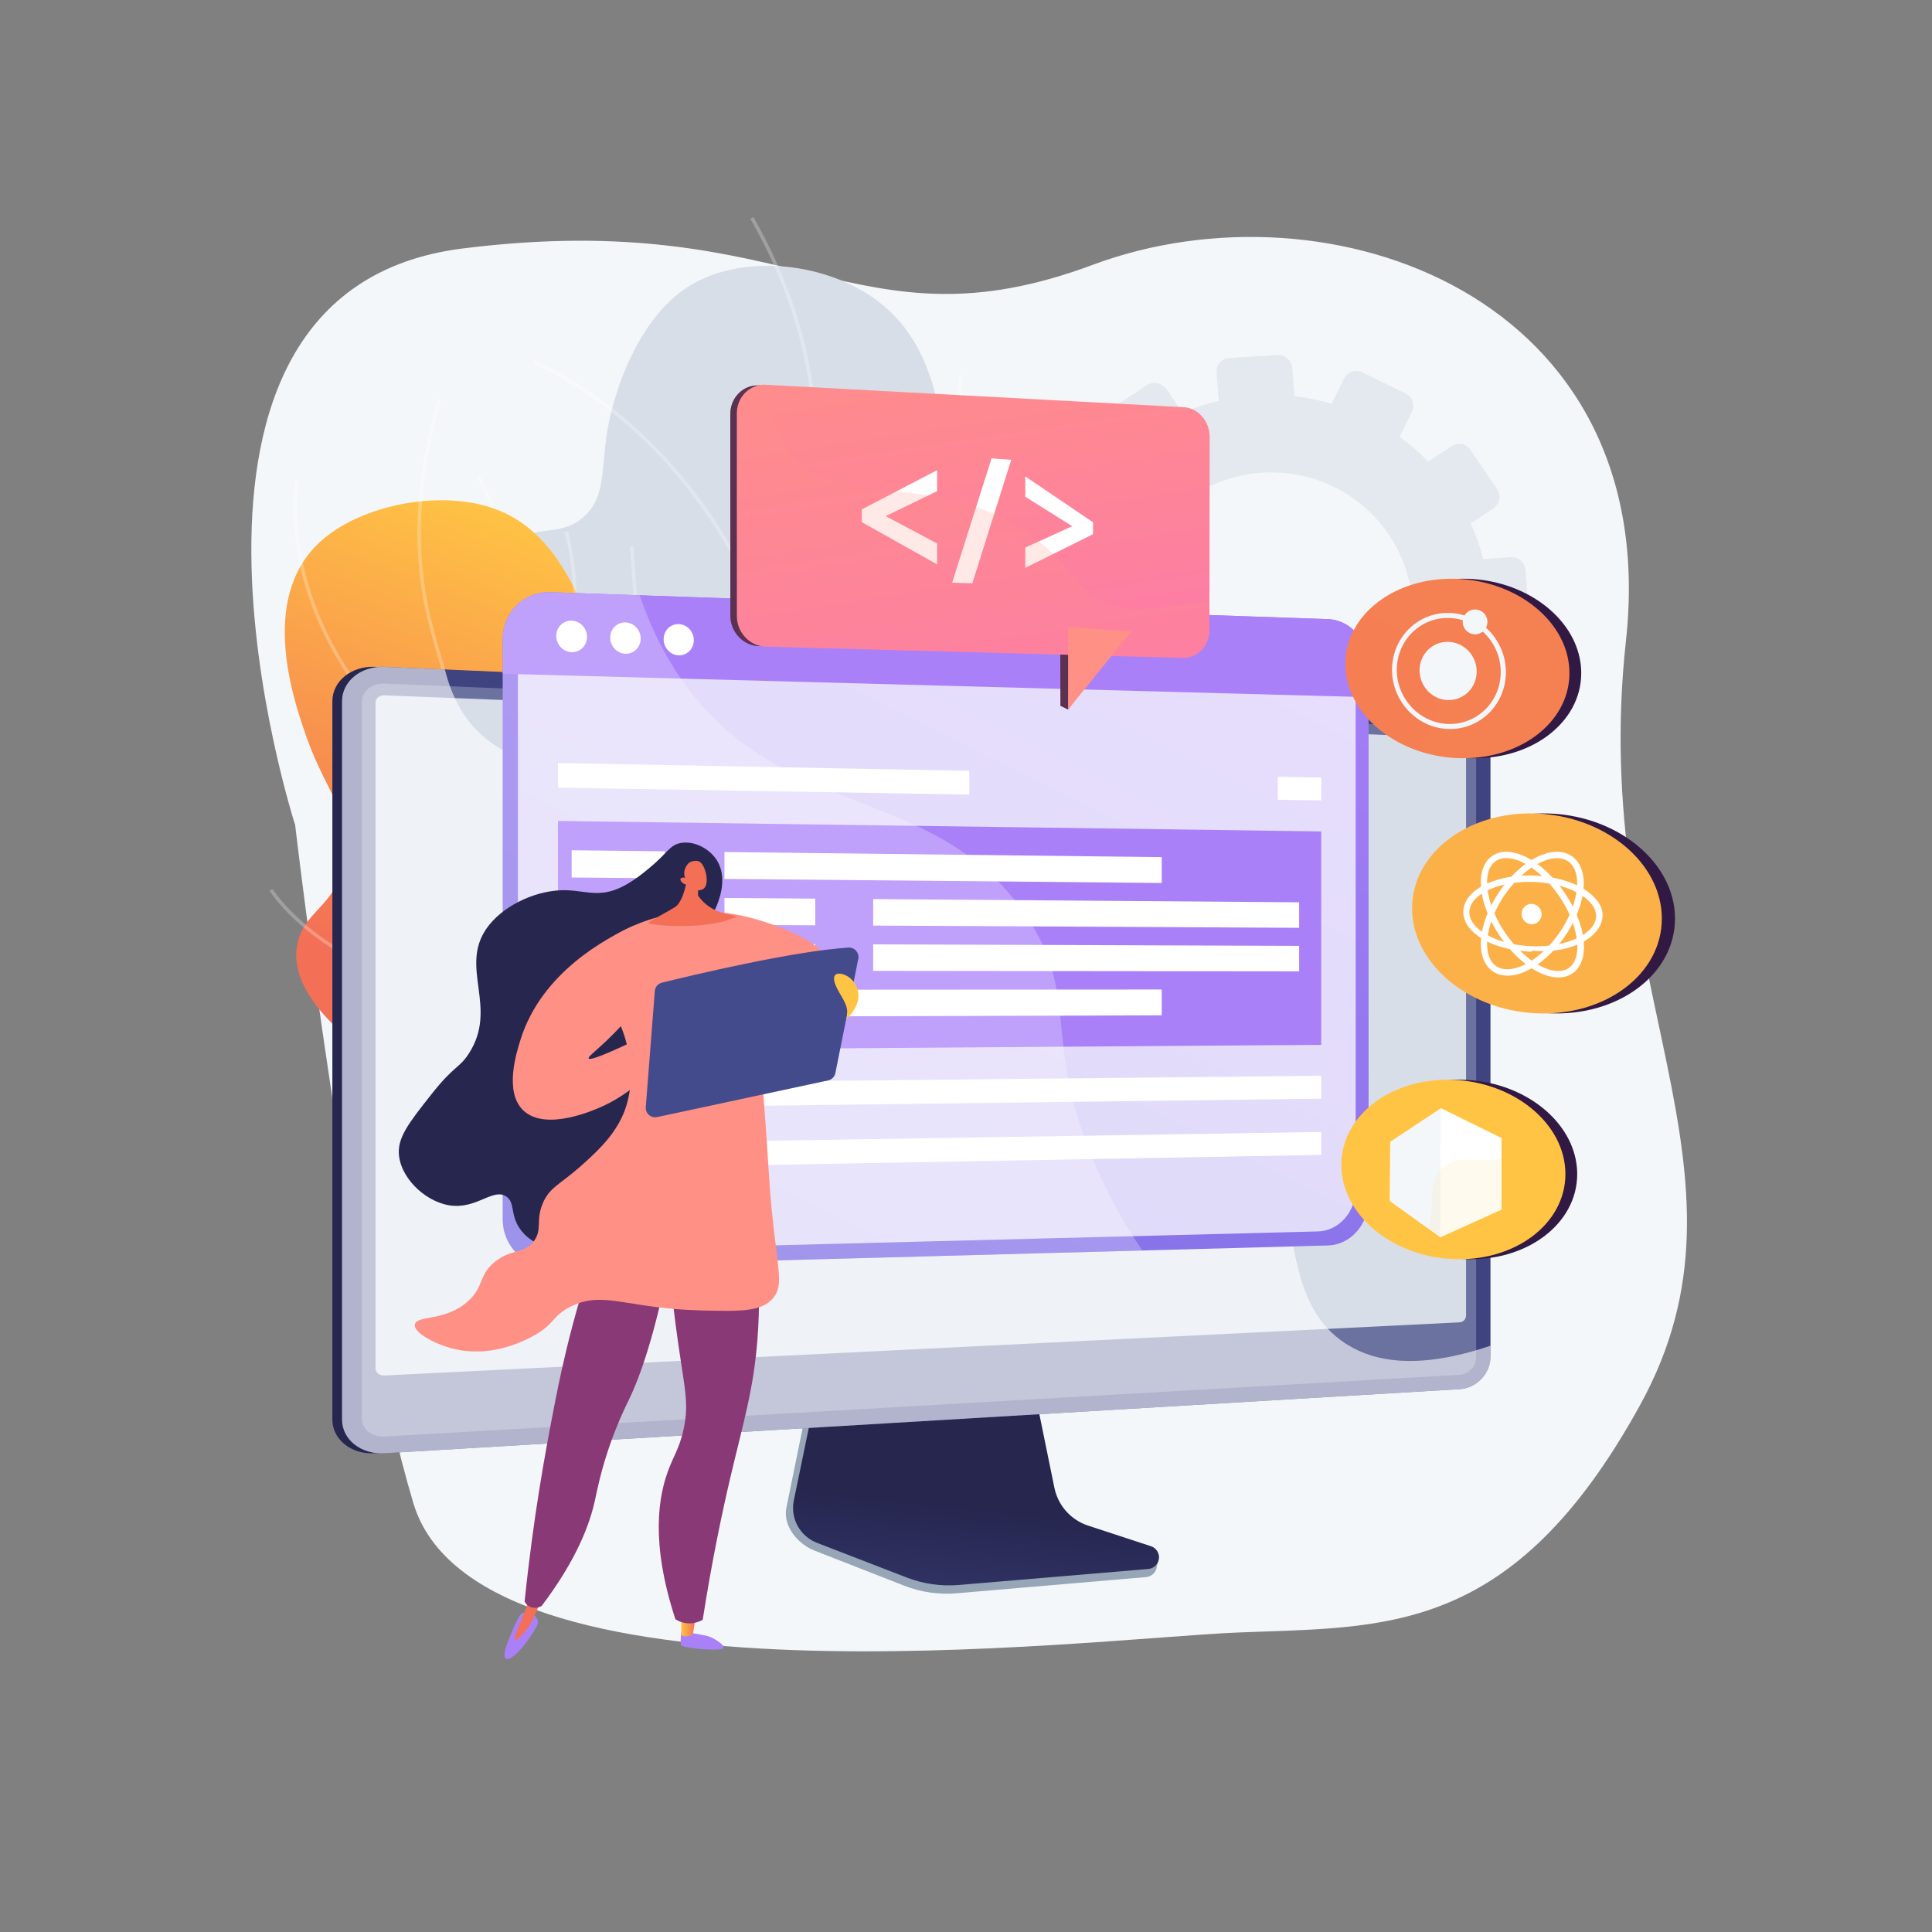 <svg width="400" height="400" viewBox="0 0 400 400" fill="none" xmlns="http://www.w3.org/2000/svg">
<rect x="0" y="0" width="400" height="400" fill="#808080" stroke="none"/>
<path d="M336.628 132.731C344.464 61.356 275.271 36.565 226.218 54.839C176.768 73.26 165.302 42.722 95.769 51.448C25.364 60.282 61.108 170.801 61.108 170.801C61.108 170.801 72.311 266.908 85.582 311.206C98.783 355.267 225.142 339.326 255.881 338.012C286.444 336.704 313 339.227 339.59 290.85C366.133 242.565 328.818 203.864 336.628 132.731Z" fill="#F4F7FA"/>
<g style="mix-blend-mode:multiply" opacity="0.3">
<path d="M312.796 115.35L307.081 115.735C306.436 113.212 305.57 110.752 304.494 108.381L309.23 105.202C309.538 104.995 309.801 104.728 310.004 104.418C310.208 104.108 310.349 103.761 310.418 103.397C310.487 103.032 310.483 102.658 310.406 102.295C310.33 101.932 310.182 101.588 309.972 101.282L304.456 93.154C304.034 92.529 303.383 92.096 302.644 91.948C301.905 91.801 301.137 91.95 300.508 92.365L295.708 95.568C293.883 93.699 291.903 91.99 289.788 90.458L292.318 85.261C292.643 84.58 292.685 83.798 292.435 83.085C292.185 82.373 291.663 81.789 290.983 81.46L282.09 77.084C281.755 76.915 281.391 76.815 281.018 76.787C280.644 76.76 280.269 76.807 279.914 76.925C279.559 77.043 279.23 77.23 278.948 77.476C278.665 77.721 278.433 78.02 278.266 78.355L275.718 83.569C273.196 82.839 270.616 82.328 268.007 82.042L267.562 76.195C267.5 75.433 267.142 74.726 266.565 74.226C265.987 73.725 265.236 73.471 264.473 73.517L254.532 74.103C254.157 74.122 253.789 74.216 253.451 74.378C253.113 74.541 252.81 74.77 252.562 75.051C252.313 75.332 252.123 75.66 252.003 76.016C251.883 76.372 251.836 76.748 251.863 77.122L252.308 82.987C249.75 83.587 247.248 84.41 244.832 85.446L241.479 80.558C241.043 79.923 240.377 79.484 239.622 79.332C238.868 79.181 238.084 79.331 237.437 79.749L229.117 85.213C228.801 85.42 228.529 85.688 228.319 86.001C228.108 86.315 227.963 86.668 227.891 87.038C227.819 87.409 227.823 87.791 227.901 88.16C227.98 88.53 228.132 88.88 228.348 89.189L231.712 94.079C229.804 95.883 228.057 97.852 226.492 99.961L221.111 97.359C219.653 96.654 217.901 97.237 217.198 98.661L212.794 107.572C212.627 107.914 212.531 108.286 212.51 108.666C212.489 109.046 212.544 109.427 212.671 109.785C212.799 110.144 212.996 110.474 213.252 110.755C213.508 111.037 213.818 111.265 214.163 111.425L219.506 113.989C218.772 116.523 218.267 119.117 217.997 121.741L212.08 122.14C211.699 122.161 211.326 122.258 210.983 122.424C210.64 122.591 210.333 122.824 210.081 123.11C209.828 123.395 209.635 123.728 209.512 124.09C209.389 124.451 209.339 124.832 209.365 125.213L210.12 135.143C210.24 136.731 211.652 137.926 213.271 137.811L219.14 137.398C219.791 139.975 220.672 142.489 221.773 144.908L216.946 148.131C216.628 148.339 216.356 148.609 216.144 148.925C215.933 149.24 215.786 149.595 215.714 149.968C215.642 150.341 215.645 150.724 215.724 151.096C215.802 151.468 215.955 151.82 216.171 152.132L221.875 160.346C222.32 160.978 222.995 161.411 223.756 161.552C224.516 161.694 225.302 161.531 225.944 161.101L230.734 157.886C232.616 159.79 234.661 161.526 236.845 163.073L234.342 168.194C234.176 168.534 234.079 168.904 234.058 169.282C234.037 169.66 234.091 170.038 234.218 170.395C234.345 170.752 234.542 171.079 234.797 171.359C235.052 171.639 235.36 171.865 235.704 172.024L244.76 176.29C245.455 176.619 246.252 176.661 246.978 176.408C247.704 176.154 248.302 175.626 248.642 174.936L251.113 169.869C253.698 170.579 256.341 171.061 259.011 171.308L259.436 176.914C259.466 177.29 259.571 177.657 259.743 177.992C259.915 178.328 260.152 178.626 260.44 178.87C260.728 179.113 261.061 179.298 261.42 179.412C261.78 179.527 262.158 179.57 262.534 179.537L272.46 178.755C273.218 178.698 273.923 178.343 274.42 177.768C274.917 177.193 275.165 176.444 275.112 175.686L274.687 170.096C277.266 169.445 279.784 168.569 282.209 167.476L285.379 172.076C285.81 172.698 286.47 173.125 287.215 173.263C287.96 173.401 288.729 173.238 289.354 172.81L297.495 167.259C297.804 167.05 298.068 166.781 298.273 166.469C298.477 166.158 298.618 165.808 298.688 165.442C298.757 165.075 298.753 164.699 298.677 164.334C298.6 163.968 298.452 163.622 298.242 163.314L295.063 158.678C296.944 156.845 298.661 154.85 300.193 152.716L305.273 155.154C305.951 155.48 306.731 155.524 307.441 155.275C308.151 155.027 308.733 154.508 309.061 153.831L313.3 145.031C313.624 144.354 313.666 143.577 313.417 142.87C313.169 142.162 312.65 141.583 311.974 141.257L306.885 138.798C307.583 136.287 308.056 133.72 308.3 131.126L313.962 130.727C314.332 130.701 314.693 130.603 315.025 130.437C315.357 130.271 315.652 130.041 315.895 129.76C316.137 129.48 316.322 129.154 316.437 128.802C316.553 128.449 316.598 128.078 316.569 127.708L315.831 117.975C315.772 117.226 315.42 116.531 314.852 116.04C314.284 115.548 313.545 115.301 312.796 115.35ZM261.335 97.861C277.335 96.845 291.205 108.824 292.403 124.612C293.601 140.401 281.683 154.154 265.697 155.34C249.614 156.537 235.522 144.574 234.311 128.612C233.099 112.651 245.238 98.884 261.335 97.861Z" fill="#BFC8D6"/>
</g>
<path d="M222.087 246.846C212.815 238.147 200.583 224.017 195.047 204.043C187.787 177.844 198.425 164.601 197.226 120.241C196.472 92.193 195.656 72.625 181.515 62.16C170.434 53.959 152.494 52.328 141.607 59.93C132.55 66.251 127.317 79.695 125.719 89.291C124.417 97.112 125.463 102.79 120.955 106.91C116.347 111.115 111.373 108.736 107.065 111.855C98.332 118.179 103.387 139.132 104.204 142.513C113.3 180.175 148.002 205.575 163.273 216.476C175.898 225.478 195.43 237.486 222.087 246.846Z" fill="#D8DEE8"/>
<g style="mix-blend-mode:soft-light" opacity="0.5">
<g style="mix-blend-mode:soft-light" opacity="0.5">
<path d="M232.69 253.784C216.528 247.639 202.616 240.316 191.342 232.005C174.654 219.708 164.26 205.58 160.45 190.014C157.469 177.84 158.575 164.648 159.975 147.945C161.135 134.1 163.209 124.4 165.03 115.843C167.396 104.752 169.265 95.991 167.968 83.325C166.651 70.456 162.405 57.659 155.354 45.288L155.985 44.928C163.09 57.388 167.366 70.28 168.695 83.251C170.004 96.031 168.124 104.841 165.745 115.994C163.923 124.531 161.863 134.207 160.702 148.007C159.254 165.293 158.207 177.783 161.159 189.839C164.933 205.235 175.231 219.224 191.779 231.418C203 239.687 216.853 246.982 232.955 253.101L232.69 253.784Z" fill="white"/>
</g>
<g style="mix-blend-mode:soft-light" opacity="0.5">
<path d="M161.208 138.243L161.09 137.849C153.628 112.799 140.228 97.127 130.301 88.39C119.554 78.934 110.472 75.354 110.382 75.319L110.645 74.641C110.737 74.677 119.939 78.307 130.781 87.845C140.727 96.598 154.132 112.258 161.667 137.239C163.468 136.376 171.497 132.279 179.53 124.001C187.897 115.383 197.983 100.34 198.521 77.616L199.248 77.633C198.709 100.607 188.496 115.816 180.029 124.534C170.855 133.975 161.676 138.042 161.584 138.082L161.208 138.243Z" fill="white"/>
</g>
<g style="mix-blend-mode:soft-light" opacity="0.5">
<path d="M159.11 175.615L158.857 175.541C146.673 171.964 132.846 157.942 117.756 133.86C106.543 115.962 98.787 98.882 98.71 98.712L99.372 98.413C99.448 98.582 107.183 115.621 118.376 133.481C128.618 149.835 143.935 170.224 158.807 174.768C160.045 172.99 168.693 160.758 179.616 150.041C191.426 138.454 218.914 134.453 219.191 134.408L219.292 135.128C219.018 135.167 191.763 139.135 180.124 150.555C168.43 162.038 159.354 175.265 159.259 175.396L159.11 175.615Z" fill="white"/>
</g>
<g style="mix-blend-mode:soft-light" opacity="0.5">
<path d="M186.821 228.607L186.102 228.522C185.966 228.506 172.265 226.827 154.372 220.589C137.854 214.829 114.272 203.892 95.734 184.496L59.946 147.05L60.471 146.548L96.266 183.995C114.703 203.285 138.176 214.169 154.619 219.898C170.119 225.301 182.442 227.267 185.477 227.698C181.643 220.758 180.258 213.514 181.359 206.155C182.265 200.098 184.85 193.958 189.04 187.903C196.155 177.619 205.588 171.049 205.682 170.983L206.095 171.582C206.001 171.646 196.667 178.152 189.626 188.333C185.504 194.293 182.964 200.329 182.079 206.273C180.972 213.687 182.45 220.989 186.47 227.974L186.821 228.607Z" fill="white"/>
</g>
</g>
<path d="M172.291 246.233C152.218 246.404 126.623 243.758 102.094 232.717C95.834 229.899 57.163 212.491 61.696 194.884C63.292 188.681 68.901 187.693 71.184 179.438C73.879 169.657 67.734 164.785 63.462 152.608C60.911 145.342 53.444 124.08 66.169 112.276C73.774 105.223 88.246 101.867 99.269 104.419C115.442 108.164 121.024 123.888 130.014 150.654C137.983 174.383 135.957 180.215 141.995 197.197C146.473 209.811 154.898 227.161 172.291 246.233Z" fill="url(#paint0_linear)"/>
<g style="mix-blend-mode:soft-light" opacity="0.5">
<g style="mix-blend-mode:soft-light" opacity="0.5">
<path d="M222.512 256.991C213.029 257.005 203.578 255.9 194.354 253.7C167.257 247.214 143.741 231.042 124.461 205.631C104.419 179.216 93.973 149.428 88.739 129.09C85.093 114.921 85.759 99.237 90.721 82.48L91.418 82.686C86.495 99.321 85.829 114.874 89.442 128.914C94.661 149.184 105.076 178.879 125.04 205.197C144.216 230.47 167.593 246.553 194.524 253C214.74 257.838 236.131 257.304 258.104 251.411L258.293 252.113C246.159 255.362 234.197 256.99 222.512 256.991Z" fill="white"/>
</g>
<g style="mix-blend-mode:soft-light" opacity="0.5">
<path d="M103.168 169.216L102.893 169.039C59.575 141.132 59.959 108.949 61.108 99.749C61.131 99.568 61.147 99.449 61.148 99.398H61.874C61.868 99.548 61.853 99.696 61.829 99.844C60.695 108.916 60.33 140.619 103.009 168.253C104.047 166.902 108.909 160.339 112.915 150.852C117.05 141.06 121.094 126.054 116.88 110.192L117.582 110.004C121.852 126.077 117.759 141.254 113.576 151.155C109.048 161.873 103.429 168.897 103.373 168.967L103.168 169.216Z" fill="white"/>
</g>
<g style="mix-blend-mode:soft-light" opacity="0.5">
<path d="M107.995 206.6C90.745 206.6 78.691 202.1 71.071 197.759C65.487 194.574 61.639 191.131 59.395 188.803C56.955 186.273 55.852 184.518 55.807 184.444L56.423 184.059C56.467 184.129 60.922 191.144 71.474 197.152C89.048 207.154 109.79 206.76 124.17 204.644C125.188 202.38 135.428 178.621 132.983 146.838L130.386 113.08L131.109 113.024L133.707 146.783C136.282 180.249 124.867 204.885 124.747 205.13L124.664 205.306L124.472 205.334C119.018 206.161 113.511 206.584 107.995 206.6Z" fill="white"/>
</g>
</g>
<path d="M224.836 317.421C223.077 316.832 221.505 315.788 220.279 314.396C219.053 313.004 218.217 311.313 217.855 309.493L212.666 283.81L168.275 285.391L162.812 312.148C162.046 315.894 165.109 319.654 168.634 321.034L187.206 328.301C190.657 329.652 194.372 330.19 198.063 329.875L237.309 326.518C237.868 326.467 238.393 326.225 238.794 325.832C239.195 325.439 239.448 324.919 239.51 324.361C239.644 323.204 240.447 321.905 239.354 321.542L224.836 317.421Z" fill="#97A6B7"/>
<path d="M225.276 315.86C223.527 315.286 221.96 314.26 220.735 312.885C219.51 311.51 218.67 309.835 218.302 308.031L213.118 282.671L169.811 284.229L164.353 310.649C163.983 312.441 164.26 314.306 165.136 315.912C166.011 317.519 167.429 318.762 169.135 319.422L187.688 326.597C191.139 327.932 194.849 328.464 198.536 328.152L237.745 324.837C238.301 324.789 238.824 324.552 239.224 324.163C239.625 323.775 239.879 323.261 239.944 322.707C240.008 322.152 239.88 321.593 239.579 321.123C239.279 320.653 238.825 320.301 238.295 320.127L225.276 315.86Z" fill="url(#paint1_linear)"/>
<path d="M77.568 300.881C72.754 301.168 68.816 298.045 68.816 293.918V145.17C68.816 141.043 72.754 137.856 77.568 138.064L300.19 147.709C303.724 147.862 306.586 150.842 306.586 154.351V280.863C306.586 284.372 303.724 287.398 300.19 287.61L77.568 300.881Z" fill="url(#paint2_linear)"/>
<path d="M79.569 300.881C74.755 301.168 70.816 298.045 70.816 293.918V145.17C70.816 141.043 74.755 137.856 79.569 138.064L302.192 147.709C305.726 147.862 308.588 150.842 308.588 154.351V280.863C308.588 284.372 305.726 287.398 302.192 287.61L79.569 300.881Z" fill="url(#paint3_linear)"/>
<g style="mix-blend-mode:multiply" opacity="0.3">
<path d="M302.191 150.687L79.568 141.529C76.994 141.421 74.901 143.124 74.901 145.327V293.693C74.901 295.897 76.994 297.562 79.568 297.415L302.191 284.636C304.085 284.528 305.617 282.911 305.617 281.03V154.237C305.607 153.32 305.247 152.441 304.61 151.781C303.973 151.121 303.107 150.729 302.191 150.687Z" fill="#D8DEE8"/>
</g>
<path d="M79.568 284.78C78.566 284.829 77.75 284.171 77.75 283.314V145.437C77.75 144.575 78.566 143.915 79.568 143.955L302.191 152.776C302.549 152.792 302.888 152.945 303.137 153.203C303.386 153.461 303.527 153.804 303.53 154.163V272.375C303.526 272.735 303.385 273.08 303.137 273.34C302.888 273.6 302.55 273.756 302.191 273.777L79.568 284.78Z" fill="#D8DEE8"/>
<g style="mix-blend-mode:soft-light" opacity="0.6">
<path d="M278.951 278.402C260.222 266.816 273.304 233.874 252.271 217.326C231.065 200.639 201.226 221.1 186.372 203.824C175.312 190.957 188.253 175.422 177.693 163.322C161.132 144.346 118.737 170.444 99.258 151.749C96.493 149.094 93.701 145.064 92.113 138.607L79.57 138.068C74.756 137.86 70.817 141.047 70.817 145.174V293.918C70.817 298.045 74.756 301.168 79.57 300.881L302.192 287.61C305.726 287.394 308.588 284.375 308.588 280.863V278.614C293.806 283.629 284.769 282.001 278.951 278.402Z" fill="white"/>
</g>
<path d="M274.953 128.187L113.903 122.608C108.49 122.42 104.084 126.76 104.084 132.301V252.451C104.084 257.991 108.49 262.364 113.903 262.218L274.953 257.862C279.601 257.737 283.353 253.498 283.353 248.394V137.72C283.353 132.615 279.601 128.347 274.953 128.187Z" fill="url(#paint4_linear)"/>
<g style="mix-blend-mode:soft-light" opacity="0.74">
<path d="M107.229 249.919V134.86C107.229 129.733 111.302 125.711 116.307 125.877L272.877 131.08C277.19 131.224 280.68 135.177 280.68 139.915V246.178C280.68 250.913 277.194 254.842 272.877 254.953L116.307 258.966C111.303 259.094 107.229 255.043 107.229 249.919Z" fill="white"/>
</g>
<path d="M274.952 128.187L113.903 122.608C108.491 122.42 104.083 126.76 104.083 132.301V139.499L283.354 144.35V137.721C283.354 132.615 279.601 128.347 274.952 128.187Z" fill="url(#paint5_linear)"/>
<path d="M121.541 131.86C121.541 133.659 120.117 135.077 118.358 135.025C116.6 134.974 115.166 133.47 115.166 131.665C115.166 129.86 116.597 128.442 118.358 128.499C120.12 128.556 121.541 130.065 121.541 131.86Z" fill="white"/>
<path d="M132.648 132.205C132.648 133.996 131.237 135.406 129.496 135.355C127.755 135.305 126.336 133.807 126.336 132.013C126.336 130.219 127.752 128.808 129.496 128.863C131.241 128.918 132.648 130.414 132.648 132.205Z" fill="white"/>
<path d="M143.647 132.541C143.647 134.324 142.251 135.727 140.527 135.678C138.803 135.628 137.4 134.137 137.4 132.35C137.4 130.564 138.802 129.159 140.527 129.215C142.252 129.271 143.647 130.76 143.647 132.541Z" fill="white"/>
<path d="M273.548 216.315L115.529 217.464V169.97L273.548 172.139V216.315Z" fill="url(#paint6_linear)"/>
<path d="M273.548 227.47L115.529 229.458V224.357L273.548 222.726V227.47Z" fill="white"/>
<path d="M273.548 239.106L115.529 241.969V236.868L273.548 234.362V239.106Z" fill="white"/>
<path d="M200.676 159.597L115.529 157.976V163.077L200.676 164.505V159.597Z" fill="white"/>
<path d="M264.566 160.813V165.576L273.548 165.727V160.983L264.566 160.813Z" fill="white"/>
<g style="mix-blend-mode:soft-light" opacity="0.5">
<g style="mix-blend-mode:soft-light" opacity="0.5">
<path d="M212.431 189.568C193.626 161.681 161.052 170.533 140.433 139.694C136.712 134.131 134.188 128.47 132.454 123.251L113.9 122.604C108.488 122.416 104.081 126.756 104.081 132.297V252.451C104.081 257.992 108.488 262.365 113.9 262.218L236.509 258.903C232.63 253.227 229.316 247.185 226.617 240.863C215.653 215.19 223.774 206.386 212.431 189.568Z" fill="white"/>
</g>
</g>
<g style="mix-blend-mode:soft-light">
<g style="mix-blend-mode:soft-light">
<path d="M137.669 181.853L118.354 181.674V176.033L137.669 176.26V181.853Z" fill="white"/>
</g>
<g style="mix-blend-mode:soft-light">
<path d="M240.527 182.81L149.99 181.969V176.403L240.527 177.463V182.81Z" fill="white"/>
</g>
<g style="mix-blend-mode:soft-light">
<path d="M168.79 191.572L149.99 191.474V185.909L168.79 186.052V191.572Z" fill="white"/>
</g>
<g style="mix-blend-mode:soft-light">
<path d="M268.974 192.092L180.784 191.633V186.143L268.974 186.813V192.092Z" fill="white"/>
</g>
<g style="mix-blend-mode:soft-light">
<path d="M168.79 200.999L149.99 200.979V195.415L168.79 195.48V200.999Z" fill="white"/>
</g>
<g style="mix-blend-mode:soft-light">
<path d="M268.974 201.108L180.784 201.012V195.522L268.974 195.83V201.108Z" fill="white"/>
</g>
<g style="mix-blend-mode:soft-light">
<path d="M137.669 210.522L118.354 210.58V204.94L137.669 204.927V210.522Z" fill="white"/>
</g>
<g style="mix-blend-mode:soft-light">
<path d="M240.527 210.211L149.99 210.485V204.92L240.527 204.865V210.211Z" fill="white"/>
</g>
</g>
<path d="M248.696 90.566L248.655 124.852L248.648 130.357C248.648 133.585 246.449 132.799 243.465 132.741L232.483 132.872L231.05 132.891L221.145 133.009L219.515 133.031L157.556 133.773H157.151C153.883 133.697 151.208 130.861 151.208 127.477L151.2 85.704C151.2 82.377 153.777 79.723 156.961 79.793H157.147L159.509 79.923L243.282 84.437C246.265 84.577 248.699 87.332 248.696 90.566Z" fill="url(#paint7_linear)"/>
<path d="M232.544 130.774L231.05 132.888L229.001 135.779L221.134 146.892L219.548 146.137L219.522 135.524L219.514 133.029L219.508 129.911L221.148 130.018L232.544 130.774Z" fill="url(#paint8_linear)"/>
<path d="M250.451 90.449L250.408 124.81L250.401 130.439C250.401 133.682 247.948 136.279 244.954 136.21L230.105 135.808L229.002 135.779L221.146 135.569L219.528 135.524L158.527 133.876C158.201 133.87 157.876 133.834 157.556 133.768C154.735 133.229 152.56 130.611 152.56 127.553L152.553 85.586C152.553 82.735 154.432 80.411 156.961 79.804C157.471 79.681 157.995 79.631 158.518 79.655L159.512 79.71L245.016 84.301C248.01 84.436 250.459 87.202 250.451 90.449Z" fill="url(#paint9_linear)"/>
<path d="M234.234 130.705L232.481 132.87L230.103 135.808L221.131 146.893L221.141 135.571V133.009V130.021V129.845L234.234 130.705Z" fill="url(#paint10_linear)"/>
<path d="M194.017 116.852L178.431 108.11V105.458L194.017 97.348V101.694L183.362 106.856L194.017 112.524V116.852Z" fill="white"/>
<path d="M209.361 95.202L201.306 120.769L197.132 120.629L205.294 94.896L209.361 95.202Z" fill="white"/>
<path d="M212.272 113.368L222.004 108.948L212.272 102.843V98.628L226.299 108.137V110.595L212.272 117.572V113.368Z" fill="white"/>
<path style="mix-blend-mode:multiply" opacity="0.2" d="M250.408 124.81L250.4 130.439C250.4 133.682 247.947 136.279 244.953 136.21L230.105 135.808L221.134 146.892L219.548 146.137L219.523 135.524L158.521 133.876C158.195 133.87 157.87 133.834 157.551 133.768H157.145C153.877 133.693 151.202 130.857 151.202 127.473L151.2 85.714C151.2 82.388 153.777 79.77 156.961 79.809C157.47 79.687 157.994 79.637 158.518 79.66L159.512 79.715C159.512 79.789 159.512 79.862 159.512 79.939C159.486 88.133 162.553 99.777 179.832 101.144C206.824 103.283 213.783 109.29 223.929 121.198C230.556 128.976 240.731 125.295 248.659 124.853C249.253 124.816 249.839 124.8 250.408 124.81Z" fill="url(#paint11_linear)"/>
<path d="M303.042 223.559C314.604 223.915 324.315 230.974 326.207 239.909L326.213 239.945C326.316 240.433 326.395 240.928 326.449 241.428C326.449 241.461 326.457 241.493 326.46 241.527C326.485 241.761 326.503 241.995 326.516 242.23L326.523 242.358C326.533 242.6 326.542 242.84 326.542 243.083C326.542 253.467 315.944 261.337 303.038 260.668C302.694 260.651 302.353 260.626 302.014 260.597L301.915 260.589C301.593 260.56 301.274 260.524 300.956 260.481L300.808 260.464C300.501 260.423 300.195 260.379 299.892 260.33L299.721 260.303C299.423 260.253 299.127 260.198 298.833 260.14L298.655 260.104C298.363 260.044 298.072 259.981 297.784 259.912L297.617 259.871C297.331 259.801 297.047 259.727 296.765 259.65L296.614 259.607C296.36 259.534 296.109 259.459 295.86 259.38L295.67 259.321C295.415 259.239 295.165 259.154 294.915 259.065L294.752 259.009C286.176 255.916 280.146 248.953 280.146 241.168C280.153 231.057 290.327 223.169 303.042 223.559Z" fill="url(#paint12_linear)"/>
<path d="M277.705 241.171C277.705 251.285 287.88 260.011 300.595 260.668C313.496 261.337 324.099 253.467 324.099 243.083C324.099 232.698 313.5 223.956 300.595 223.559C287.88 223.169 277.705 231.057 277.705 241.171Z" fill="url(#paint13_linear)"/>
<path d="M310.879 235.628V250.446L298.175 256.193L298.108 256.091L287.756 248.636L287.846 236.421L298.293 229.498L298.276 229.404L310.879 235.628Z" fill="white"/>
<path d="M298.299 229.492L298.198 256.102L287.766 248.636L287.851 236.42L298.299 229.492Z" fill="#F4F7FA"/>
<g style="mix-blend-mode:multiply" opacity="0.3">
<path style="mix-blend-mode:multiply" opacity="0.3" d="M294.986 255.667C297.771 250.333 294.955 245.101 298.723 241.723C302.565 238.279 307.584 241.831 313.017 239.105C315.127 238.045 317.478 235.949 319.23 231.506C322.282 234.773 324.098 238.794 324.098 243.083C324.098 253.467 313.5 261.337 300.594 260.669C297.766 260.527 294.974 259.969 292.309 259.014C293.405 258.078 294.314 256.942 294.986 255.667Z" fill="url(#paint14_linear)"/>
</g>
<path d="M303.877 119.834C315.44 120.189 325.15 127.248 327.043 136.183L327.049 136.219C327.152 136.707 327.231 137.202 327.285 137.703C327.285 137.735 327.293 137.768 327.296 137.801C327.32 138.035 327.339 138.269 327.352 138.505L327.359 138.633C327.369 138.873 327.377 139.115 327.377 139.358C327.377 149.741 316.779 157.611 303.873 156.944C303.53 156.925 303.189 156.9 302.85 156.871L302.75 156.863C302.429 156.834 302.11 156.798 301.792 156.755L301.644 156.737C301.337 156.697 301.031 156.653 300.728 156.604L300.557 156.576C300.259 156.526 299.963 156.472 299.669 156.414L299.491 156.377C299.199 156.317 298.908 156.253 298.62 156.184L298.453 156.144C298.167 156.073 297.883 156.001 297.601 155.928L297.449 155.885C297.196 155.813 296.944 155.737 296.695 155.658L296.504 155.599C296.25 155.518 296 155.432 295.749 155.344C295.696 155.324 295.641 155.308 295.587 155.289C287.012 152.195 280.982 145.232 280.982 137.447C280.989 127.332 291.162 119.444 303.877 119.834Z" fill="url(#paint15_linear)"/>
<path d="M278.541 137.445C278.541 147.559 288.715 156.285 301.43 156.944C314.332 157.611 324.934 149.741 324.934 139.358C324.934 128.974 314.336 120.23 301.43 119.834C288.715 119.444 278.541 127.332 278.541 137.445Z" fill="url(#paint16_linear)"/>
<g style="mix-blend-mode:multiply" opacity="0.3">
<path style="mix-blend-mode:multiply" opacity="0.3" d="M295.818 151.942C298.603 146.607 295.788 141.376 299.554 137.997C303.397 134.553 308.416 138.105 313.849 135.379C315.959 134.32 318.31 132.223 320.063 127.781C323.113 131.048 324.93 135.067 324.93 139.357C324.93 149.741 314.332 157.611 301.426 156.943C298.598 156.801 295.806 156.244 293.141 155.288C294.237 154.353 295.145 153.217 295.818 151.942Z" fill="url(#paint17_linear)"/>
</g>
<path d="M299.76 150.926C293.333 150.664 288.203 145.169 288.203 138.67C288.203 132.17 293.333 126.891 299.76 126.899C306.326 126.907 311.774 132.41 311.774 139.166C311.774 145.921 306.326 151.195 299.76 150.926ZM299.76 127.94C293.884 127.922 289.187 132.745 289.187 138.69C289.187 144.635 293.884 149.656 299.76 149.886C305.751 150.12 310.714 145.303 310.714 139.143C310.714 132.983 305.751 127.957 299.76 127.94Z" fill="#F4F7FA"/>
<path d="M305.73 139.038C305.73 142.4 303.043 145.043 299.761 144.941C296.513 144.841 293.906 142.087 293.906 138.789C293.906 135.491 296.513 132.849 299.761 132.884C303.043 132.921 305.73 135.676 305.73 139.038Z" fill="#F4F7FA"/>
<path d="M307.95 128.755C307.953 129.093 307.888 129.428 307.76 129.741C307.631 130.053 307.442 130.337 307.204 130.577C306.965 130.816 306.681 131.005 306.369 131.134C306.056 131.263 305.721 131.329 305.383 131.327C304.703 131.316 304.055 131.038 303.579 130.552C303.102 130.067 302.836 129.413 302.838 128.733C302.839 128.398 302.907 128.065 303.037 127.756C303.166 127.446 303.356 127.165 303.594 126.929C303.833 126.692 304.115 126.505 304.426 126.378C304.737 126.251 305.069 126.186 305.405 126.188C305.741 126.189 306.073 126.257 306.382 126.386C306.692 126.516 306.973 126.706 307.209 126.944C307.446 127.182 307.633 127.465 307.76 127.776C307.887 128.086 307.952 128.419 307.95 128.755Z" fill="#F4F7FA"/>
<path d="M320.597 168.422C333.484 168.817 344.308 176.686 346.417 186.643C346.417 186.656 346.422 186.669 346.425 186.681C346.54 187.227 346.627 187.778 346.689 188.334C346.689 188.371 346.696 188.409 346.7 188.442C346.728 188.702 346.748 188.964 346.762 189.226C346.762 189.273 346.767 189.321 346.769 189.369C346.782 189.637 346.791 189.908 346.791 190.177C346.791 201.751 334.977 210.522 320.597 209.778C320.215 209.757 319.835 209.73 319.456 209.697L319.348 209.689C318.99 209.656 318.635 209.617 318.281 209.574L318.116 209.554C317.773 209.51 317.434 209.46 317.095 209.406L316.904 209.375C316.572 209.319 316.242 209.259 315.914 209.194L315.716 209.153C315.393 209.086 315.069 209.016 314.746 208.937L314.559 208.891C314.24 208.813 313.923 208.731 313.609 208.644L313.441 208.596C313.158 208.516 312.877 208.432 312.599 208.344L312.383 208.278C312.101 208.187 311.822 208.091 311.544 207.993C311.483 207.972 311.422 207.953 311.362 207.931C301.803 204.481 295.082 196.718 295.082 188.044C295.085 176.777 306.424 167.987 320.597 168.422Z" fill="url(#paint18_linear)"/>
<path d="M292.355 188.051C292.355 199.325 303.696 209.05 317.868 209.784C332.248 210.528 344.061 201.757 344.061 190.183C344.061 178.609 332.248 168.864 317.868 168.422C303.696 167.987 292.355 176.777 292.355 188.051Z" fill="url(#paint19_linear)"/>
<g style="mix-blend-mode:multiply" opacity="0.3">
<path style="mix-blend-mode:multiply" opacity="0.3" d="M311.615 204.205C314.718 198.26 311.58 192.425 315.779 188.662C320.062 184.824 325.656 188.785 331.712 185.745C334.063 184.559 336.684 182.226 338.637 177.276C342.037 180.916 344.063 185.397 344.063 190.179C344.063 201.753 332.25 210.524 317.87 209.78C314.718 209.621 311.606 209 308.635 207.935C309.855 206.892 310.867 205.626 311.615 204.205Z" fill="url(#paint20_linear)"/>
</g>
<path d="M319.177 189.279C319.18 189.552 319.129 189.823 319.026 190.077C318.923 190.33 318.771 190.56 318.577 190.753C318.384 190.947 318.154 191.099 317.901 191.202C317.647 191.305 317.376 191.357 317.103 191.353C316.546 191.335 316.019 191.1 315.632 190.7C315.245 190.299 315.03 189.763 315.031 189.207C315.028 188.934 315.079 188.664 315.181 188.412C315.284 188.159 315.435 187.93 315.627 187.737C315.82 187.544 316.048 187.391 316.3 187.287C316.552 187.184 316.822 187.131 317.094 187.133C317.652 187.148 318.183 187.381 318.572 187.782C318.961 188.183 319.178 188.72 319.177 189.279Z" fill="white"/>
<path d="M311.89 201.998C310.734 201.958 309.722 201.612 308.881 200.97C305.274 198.221 306.003 190.992 310.55 184.424C313.939 179.53 318.572 176.347 322.364 176.347C323.55 176.347 324.6 176.661 325.477 177.284C329.286 179.988 328.533 187.439 323.773 194.154C320.293 199.063 315.624 202.129 311.89 201.998ZM322.371 177.675C319.042 177.675 314.716 180.702 311.599 185.192C307.585 190.978 306.685 197.692 309.62 199.922C310.243 200.395 311.008 200.65 311.892 200.677C315.168 200.785 319.511 197.856 322.695 193.355C326.866 187.46 327.799 180.564 324.718 178.369C324.067 177.912 323.277 177.682 322.371 177.675Z" fill="white"/>
<path d="M322.431 202.372C318.626 202.239 313.967 198.873 310.559 193.842C306 187.109 305.268 179.876 308.863 177.267C309.701 176.66 310.708 176.352 311.859 176.352C315.582 176.352 320.248 179.561 323.747 184.575C328.546 191.451 329.354 198.953 325.548 201.539C324.672 202.131 323.623 202.41 322.431 202.372ZM311.865 177.662C310.982 177.662 310.22 177.887 309.6 178.335C306.675 180.452 307.582 187.176 311.607 193.106C314.74 197.722 319.089 200.922 322.43 201.034C323.343 201.064 324.134 200.856 324.78 200.416C327.856 198.318 326.878 191.37 322.672 185.331C319.469 180.73 315.126 177.663 311.861 177.657L311.865 177.662Z" fill="white"/>
<path d="M317.384 196.846L316.996 197.03C313.233 196.87 309.731 196.038 307.121 194.515C304.401 192.929 302.93 190.913 302.961 188.743C303.023 184.47 309.044 181.189 316.815 181.241L317.202 181.259C322.55 181.367 327.486 183.084 330.032 185.732C331.203 186.948 331.814 188.125 331.799 189.505C331.752 193.962 325.35 197.55 317.384 196.846ZM316.816 182.587C309.864 182.527 304.264 185.329 304.213 188.832C304.189 190.498 305.43 192.146 307.722 193.476C310.158 194.893 313.453 195.756 317.011 195.902L317.381 195.915C324.49 196.104 330.411 193.301 330.452 189.667C330.463 188.637 330 187.626 329.074 186.662C326.769 184.262 322.197 182.707 317.185 182.593L316.816 182.587Z" fill="white"/>
<path d="M141.065 337.779C141.065 337.779 140.807 339.835 140.981 340.524C141.155 341.213 147.132 341.71 149.16 341.471C151.188 341.231 147.952 339.159 146.659 338.775C145.365 338.391 141.065 337.779 141.065 337.779Z" fill="url(#paint21_linear)"/>
<path d="M144.075 334.349L143.445 338.474C143.445 338.474 141.839 339.197 141.066 338.483L140.981 334.17L144.075 334.349Z" fill="url(#paint22_linear)"/>
<path d="M110.377 334.165C110.377 334.165 111.646 335.106 111.308 336.234C110.969 337.362 108.011 341.877 105.901 343.159C103.791 344.441 104.454 341.77 105.068 340.107C105.681 338.443 107.25 334.78 107.862 334.165C108.474 333.55 110.377 334.165 110.377 334.165Z" fill="url(#paint23_linear)"/>
<path d="M112.659 329.633C112.047 331.343 111.457 332.748 110.996 333.784C109.976 336.077 109.417 336.937 108.786 337.683C108.235 338.33 106.931 339.719 106.581 339.488C106.23 339.257 107.178 337.569 109.017 332.633C109.285 331.917 110.128 329.633 110.128 329.633H112.659Z" fill="url(#paint24_linear)"/>
<path d="M156.594 258.221C157.238 264.553 157.314 270.93 156.823 277.275C156.005 287.818 153.897 294.488 151.254 305.729C149.637 312.599 147.461 322.709 145.491 335.354C144.423 335.971 143.18 336.214 141.958 336.046C141.201 335.933 140.477 335.658 139.835 335.241C134.666 319.446 136.193 309.658 138.688 303.56C139.751 300.961 141.039 298.91 141.728 294.914C142.64 289.631 141.513 286.673 139.905 274.429C138.76 265.701 138.957 264.353 139.721 263.044C142.768 257.812 152.09 257.915 156.594 258.221Z" fill="url(#paint25_linear)"/>
<path d="M138.802 260.061C135.635 276.414 132.528 285.003 130.176 289.86C128.482 293.289 127.03 296.832 125.832 300.465C124.215 305.369 123.538 308.982 123.192 310.566C122.101 315.578 119.402 322.897 112.143 332.496C112.052 332.55 110.815 333.251 109.631 332.625C109.192 332.387 108.837 332.018 108.615 331.571C109.564 322.394 110.653 314.681 111.6 308.729C111.798 307.48 112.671 302.018 114.042 294.803C114.581 291.978 115.365 287.842 116.306 283.59C117.478 278.298 119.275 271.098 122.045 262.47L138.802 260.061Z" fill="url(#paint26_linear)"/>
<path d="M141.5 195.381C143.295 193.721 146.731 191.807 148.454 187.358C148.972 186.02 150.811 181.275 148.099 177.646C146.49 175.49 143.502 174.029 140.868 174.548C138.618 174.99 138.265 176.557 134.441 179.713C132.952 180.941 130.559 182.914 127.895 184.012C123.333 185.893 120.591 184.12 116.01 184.325C110.382 184.574 103.844 187.714 100.7 192.281C95.103 200.388 103.202 208.611 97.078 218.113C95.072 221.225 94.083 220.527 89.33 226.55C84.578 232.572 82.192 235.596 82.615 239.291C83.203 244.418 88.727 249.317 93.929 249.651C99.009 249.974 102.239 245.978 104.826 247.727C106.667 248.971 105.615 251.393 107.57 254.304C110.09 258.054 115.046 258.801 115.846 258.922C123.272 260.042 133.286 251.334 137.54 241.016C145.209 222.401 131.737 204.405 141.5 195.381Z" fill="url(#paint27_linear)"/>
<path d="M171.974 200.546C172.025 195.352 160.222 191.202 154.831 189.865C146.435 187.784 139.711 189.091 138.078 189.434C127.605 191.653 121.084 197.936 118.629 200.578C120.639 201.887 126.185 205.88 128.933 213.457C129.788 215.815 132.313 223.873 128.702 231.421C126.621 235.77 122.94 239.036 120.145 241.516C115.952 245.236 113.783 245.808 112.374 249.14C110.843 252.769 112.386 254.539 110.485 257.023C108.443 259.692 106.051 258.451 102.59 261.149C99.046 263.913 100.307 266.188 97.08 269.241C92.392 273.679 86.179 272.237 85.889 274.235C85.64 275.953 90.057 278.282 93.809 279.228C101.241 281.1 107.718 277.958 109.65 276.99C114.985 274.308 114.064 272.569 118.133 270.529C124.946 267.107 129.601 270.915 145.117 271.308C153.52 271.523 157.769 271.568 160.097 268.72C162.222 266.124 161.105 263.275 159.83 251.001C159.223 245.158 159.003 239.281 158.555 233.426C157.29 216.859 157.252 215.401 158.375 213.111C162.398 204.909 171.929 205.206 171.974 200.546Z" fill="url(#paint28_linear)"/>
<g style="mix-blend-mode:multiply" opacity="0.3">
<path style="mix-blend-mode:multiply" opacity="0.3" d="M97.077 269.243C100.304 266.19 99.043 263.915 102.587 261.152C106.048 258.456 108.44 259.694 110.482 257.025C112.383 254.546 110.84 252.771 112.371 249.142C113.773 245.81 115.949 245.238 120.142 241.518C122.937 239.038 126.618 235.773 128.699 231.423C132.31 223.876 129.785 215.817 128.93 213.459C126.183 205.883 120.636 201.889 118.626 200.58C118.82 200.372 119.048 200.134 119.292 199.884C132.535 201.704 140.257 209.356 141.212 211.623C143.419 216.86 139.925 218.784 139.834 233.891C139.791 241.115 140.571 243.962 138.228 246.976C135.549 250.426 132.461 249.356 128.586 253.863C125.609 257.325 126.085 259.52 123.303 260.979C120.313 262.548 118.409 260.719 115.038 261.438C109.405 262.639 108.202 269.134 104.478 272.687C101.662 275.374 96.456 277.253 86.189 275.237C85.952 274.891 85.838 274.553 85.883 274.237C86.176 272.237 92.389 273.681 97.077 269.243Z" fill="url(#paint29_linear)"/>
</g>
<path d="M137.194 215.697C138.595 218.687 132.126 225.65 124.941 228.959C123.477 229.632 112.956 234.469 108.267 229.821C104.394 225.977 106.894 218.029 107.787 215.192C112.17 201.259 125.631 194.168 131.273 191.616C135.484 202.143 133.004 206.835 132.028 208.299C131.008 209.83 128.163 213.043 125.141 215.875C123.015 217.866 121.691 218.836 121.87 219.146C122.091 219.533 124.582 218.802 134.261 214.092C135.382 214.268 136.71 214.676 137.194 215.697Z" fill="url(#paint30_linear)"/>
<path d="M177.69 198.522L172.946 222.17C172.871 222.54 172.689 222.88 172.424 223.148C172.158 223.416 171.82 223.601 171.451 223.68L136.044 231.279C135.749 231.342 135.442 231.336 135.15 231.26C134.857 231.184 134.587 231.041 134.359 230.842C134.132 230.643 133.954 230.394 133.84 230.114C133.726 229.834 133.679 229.531 133.702 229.23L135.571 205.18C135.603 204.774 135.761 204.389 136.024 204.079C136.287 203.769 136.64 203.549 137.035 203.45C142.651 202.064 164.27 196.873 175.672 196.197C175.969 196.179 176.266 196.23 176.54 196.345C176.815 196.461 177.059 196.637 177.254 196.862C177.449 197.087 177.59 197.353 177.666 197.641C177.741 197.929 177.75 198.23 177.69 198.522Z" fill="url(#paint31_linear)"/>
<path d="M142.374 181.251C142.374 181.251 141.705 186.59 139.735 187.813C137.766 189.037 134.578 190.634 134.227 191.067C133.875 191.501 146.435 192.851 152.664 189.71C150.615 189.279 150.054 189.126 150.054 189.126C149.498 188.968 148.46 188.675 147.418 188.082C146.265 187.415 145.275 186.5 144.521 185.402L144.544 182.445L142.374 181.251Z" fill="url(#paint32_linear)"/>
<path d="M142.073 183.141C142.073 183.141 143.357 184.905 145.372 184.17C147.177 183.512 146.1 178.852 144.669 178.32C144.192 178.143 143.315 178.221 142.728 178.587C142.317 178.844 141.219 180.211 141.848 181.743C141.391 181.611 140.985 181.732 140.89 181.959C140.762 182.246 141.148 182.635 141.235 182.723C141.464 182.947 141.757 183.093 142.073 183.141Z" fill="url(#paint33_linear)"/>
<path style="mix-blend-mode:multiply" opacity="0.3" d="M145.802 218.968C149.605 217.897 152.758 220.56 155.788 218.452C158.892 216.296 156.866 212.607 160.093 208.982C163.543 205.101 167.918 207.005 171.112 203.473C172.298 202.162 173.363 200.023 173.376 196.382C174.176 196.304 174.942 196.243 175.666 196.2C175.963 196.182 176.26 196.232 176.534 196.348C176.808 196.463 177.052 196.639 177.247 196.864C177.442 197.088 177.583 197.354 177.659 197.642C177.735 197.929 177.743 198.23 177.684 198.522L172.94 222.171C172.865 222.54 172.683 222.88 172.418 223.148C172.152 223.416 171.814 223.601 171.445 223.68L137.417 230.982C139.819 222.559 143.025 219.751 145.802 218.968Z" fill="url(#paint34_linear)"/>
<path d="M175.202 211.105C175.202 211.105 177.466 209.018 177.706 206.593C177.947 204.168 176.247 202.228 174.596 201.733C172.944 201.238 172.063 201.968 173.171 204.356C174.28 206.744 176.038 208.29 175.202 211.105Z" fill="url(#paint35_linear)"/>
<defs>
<linearGradient id="paint0_linear" x1="140.942" y1="117.724" x2="106.002" y2="211.509" gradientUnits="userSpaceOnUse">
<stop stop-color="#FFC444"/>
<stop offset="1" stop-color="#F36F56"/>
</linearGradient>
<linearGradient id="paint1_linear" x1="197.069" y1="365.571" x2="202.604" y2="312.065" gradientUnits="userSpaceOnUse">
<stop stop-color="#444B8C"/>
<stop offset="1" stop-color="#26264F"/>
</linearGradient>
<linearGradient id="paint2_linear" x1="158.655" y1="216.277" x2="100.228" y2="223.043" gradientUnits="userSpaceOnUse">
<stop stop-color="#444B8C"/>
<stop offset="0.39" stop-color="#383C74"/>
<stop offset="1" stop-color="#26264F"/>
</linearGradient>
<linearGradient id="paint3_linear" x1="569253" y1="164742" x2="376085" y2="593894" gradientUnits="userSpaceOnUse">
<stop stop-color="#444B8C"/>
<stop offset="1" stop-color="#26264F"/>
</linearGradient>
<linearGradient id="paint4_linear" x1="245.263" y1="87.272" x2="96.006" y2="385.785" gradientUnits="userSpaceOnUse">
<stop stop-color="#AA80F9"/>
<stop offset="1" stop-color="#6165D7"/>
</linearGradient>
<linearGradient id="paint5_linear" x1="296384" y1="15422" x2="297179" y2="41627.3" gradientUnits="userSpaceOnUse">
<stop stop-color="#AA80F9"/>
<stop offset="1" stop-color="#6165D7"/>
</linearGradient>
<linearGradient id="paint6_linear" x1="169438" y1="85504.5" x2="401035" y2="85504.5" gradientUnits="userSpaceOnUse">
<stop stop-color="#AA80F9"/>
<stop offset="1" stop-color="#6165D7"/>
</linearGradient>
<linearGradient id="paint7_linear" x1="151.2" y1="106.785" x2="248.696" y2="106.785" gradientUnits="userSpaceOnUse">
<stop stop-color="#311944"/>
<stop offset="1" stop-color="#893976"/>
</linearGradient>
<linearGradient id="paint8_linear" x1="26760.3" y1="21928.1" x2="28336.5" y2="21928.1" gradientUnits="userSpaceOnUse">
<stop stop-color="#311944"/>
<stop offset="1" stop-color="#893976"/>
</linearGradient>
<linearGradient id="paint9_linear" x1="193.705" y1="57.954" x2="214.041" y2="191.014" gradientUnits="userSpaceOnUse">
<stop stop-color="#FF9085"/>
<stop offset="1" stop-color="#FB6FBB"/>
</linearGradient>
<linearGradient id="paint10_linear" x1="26364.3" y1="9075.09" x2="30364.8" y2="29194.5" gradientUnits="userSpaceOnUse">
<stop stop-color="#FF9085"/>
<stop offset="1" stop-color="#FB6FBB"/>
</linearGradient>
<linearGradient id="paint11_linear" x1="139278" y1="70718.2" x2="230564" y2="70718.2" gradientUnits="userSpaceOnUse">
<stop stop-color="#FF9085"/>
<stop offset="1" stop-color="#FB6FBB"/>
</linearGradient>
<linearGradient id="paint12_linear" x1="120678" y1="81762.3" x2="135352" y2="86089.9" gradientUnits="userSpaceOnUse">
<stop stop-color="#311944"/>
<stop offset="1" stop-color="#893976"/>
</linearGradient>
<linearGradient id="paint13_linear" x1="144662" y1="78476.7" x2="135623" y2="99407" gradientUnits="userSpaceOnUse">
<stop stop-color="#FFC444"/>
<stop offset="1" stop-color="#F36F56"/>
</linearGradient>
<linearGradient id="paint14_linear" x1="101616" y1="62720.4" x2="94042.6" y2="79265.3" gradientUnits="userSpaceOnUse">
<stop stop-color="#FFC444"/>
<stop offset="1" stop-color="#F36F56"/>
</linearGradient>
<linearGradient id="paint15_linear" x1="121035" y1="45905.6" x2="135709" y2="50233" gradientUnits="userSpaceOnUse">
<stop stop-color="#311944"/>
<stop offset="1" stop-color="#893976"/>
</linearGradient>
<linearGradient id="paint16_linear" x1="145020" y1="42620.4" x2="135981" y2="63550.7" gradientUnits="userSpaceOnUse">
<stop stop-color="#FFC444"/>
<stop offset="1" stop-color="#F36F56"/>
</linearGradient>
<linearGradient id="paint17_linear" x1="101861" y1="34522.5" x2="94287.5" y2="51067.4" gradientUnits="userSpaceOnUse">
<stop stop-color="#FFC444"/>
<stop offset="1" stop-color="#F36F56"/>
</linearGradient>
<linearGradient id="paint18_linear" x1="141622" y1="70430.8" x2="159851" y2="75806.8" gradientUnits="userSpaceOnUse">
<stop stop-color="#311944"/>
<stop offset="1" stop-color="#893976"/>
</linearGradient>
<linearGradient id="paint19_linear" x1="169995" y1="66359.9" x2="158763" y2="92362.2" gradientUnits="userSpaceOnUse">
<stop stop-color="#FFC444"/>
<stop offset="1" stop-color="#F36F56"/>
</linearGradient>
<linearGradient id="paint20_linear" x1="119594" y1="53430" x2="110184" y2="73983.5" gradientUnits="userSpaceOnUse">
<stop stop-color="#FFC444"/>
<stop offset="1" stop-color="#F36F56"/>
</linearGradient>
<linearGradient id="paint21_linear" x1="-18027.3" y1="12159.2" x2="-18760.5" y2="12159.2" gradientUnits="userSpaceOnUse">
<stop stop-color="#AA80F9"/>
<stop offset="1" stop-color="#6165D7"/>
</linearGradient>
<linearGradient id="paint22_linear" x1="144.075" y1="336.482" x2="140.981" y2="336.482" gradientUnits="userSpaceOnUse">
<stop stop-color="#F36F56"/>
<stop offset="1" stop-color="#FFC444"/>
</linearGradient>
<linearGradient id="paint23_linear" x1="-16371.4" y1="30504.7" x2="-16813.4" y2="30504.7" gradientUnits="userSpaceOnUse">
<stop stop-color="#AA80F9"/>
<stop offset="1" stop-color="#6165D7"/>
</linearGradient>
<linearGradient id="paint24_linear" x1="14856.7" y1="30989" x2="15207.7" y2="30989" gradientUnits="userSpaceOnUse">
<stop stop-color="#F36F56"/>
<stop offset="1" stop-color="#FFC444"/>
</linearGradient>
<linearGradient id="paint25_linear" x1="-54117.2" y1="189575" x2="-45584.3" y2="190916" gradientUnits="userSpaceOnUse">
<stop stop-color="#311944"/>
<stop offset="1" stop-color="#893976"/>
</linearGradient>
<linearGradient id="paint26_linear" x1="-80473.6" y1="183920" x2="-68476.2" y2="186857" gradientUnits="userSpaceOnUse">
<stop stop-color="#311944"/>
<stop offset="1" stop-color="#893976"/>
</linearGradient>
<linearGradient id="paint27_linear" x1="-162812" y1="182302" x2="-150851" y2="168882" gradientUnits="userSpaceOnUse">
<stop stop-color="#444B8C"/>
<stop offset="1" stop-color="#26264F"/>
</linearGradient>
<linearGradient id="paint28_linear" x1="-187089" y1="161388" x2="-197729" y2="222879" gradientUnits="userSpaceOnUse">
<stop stop-color="#FF9085"/>
<stop offset="1" stop-color="#FB6FBB"/>
</linearGradient>
<linearGradient id="paint29_linear" x1="-128135" y1="133615" x2="-139353" y2="184096" gradientUnits="userSpaceOnUse">
<stop stop-color="#FF9085"/>
<stop offset="1" stop-color="#FB6FBB"/>
</linearGradient>
<linearGradient id="paint30_linear" x1="-70524.2" y1="70727.9" x2="-76159.1" y2="97488.6" gradientUnits="userSpaceOnUse">
<stop stop-color="#FF9085"/>
<stop offset="1" stop-color="#FB6FBB"/>
</linearGradient>
<linearGradient id="paint31_linear" x1="-90050.9" y1="65972.8" x2="-79574.5" y2="93999.3" gradientUnits="userSpaceOnUse">
<stop stop-color="#444B8C"/>
<stop offset="1" stop-color="#26264F"/>
</linearGradient>
<linearGradient id="paint32_linear" x1="-14779.3" y1="26398.2" x2="-14313.6" y2="26911.8" gradientUnits="userSpaceOnUse">
<stop stop-color="#F36F56"/>
<stop offset="1" stop-color="#FFC444"/>
</linearGradient>
<linearGradient id="paint33_linear" x1="-2264.28" y1="11301.9" x2="-1599.11" y2="11513.9" gradientUnits="userSpaceOnUse">
<stop stop-color="#F36F56"/>
<stop offset="1" stop-color="#FFC444"/>
</linearGradient>
<linearGradient id="paint34_linear" x1="-72100.1" y1="69110.5" x2="-87170.1" y2="69110.5" gradientUnits="userSpaceOnUse">
<stop stop-color="#444B8C"/>
<stop offset="1" stop-color="#26264F"/>
</linearGradient>
<linearGradient id="paint35_linear" x1="9513.55" y1="19729.3" x2="9226.96" y2="18975.6" gradientUnits="userSpaceOnUse">
<stop stop-color="#F36F56"/>
<stop offset="1" stop-color="#FFC444"/>
</linearGradient>
</defs>
</svg>
